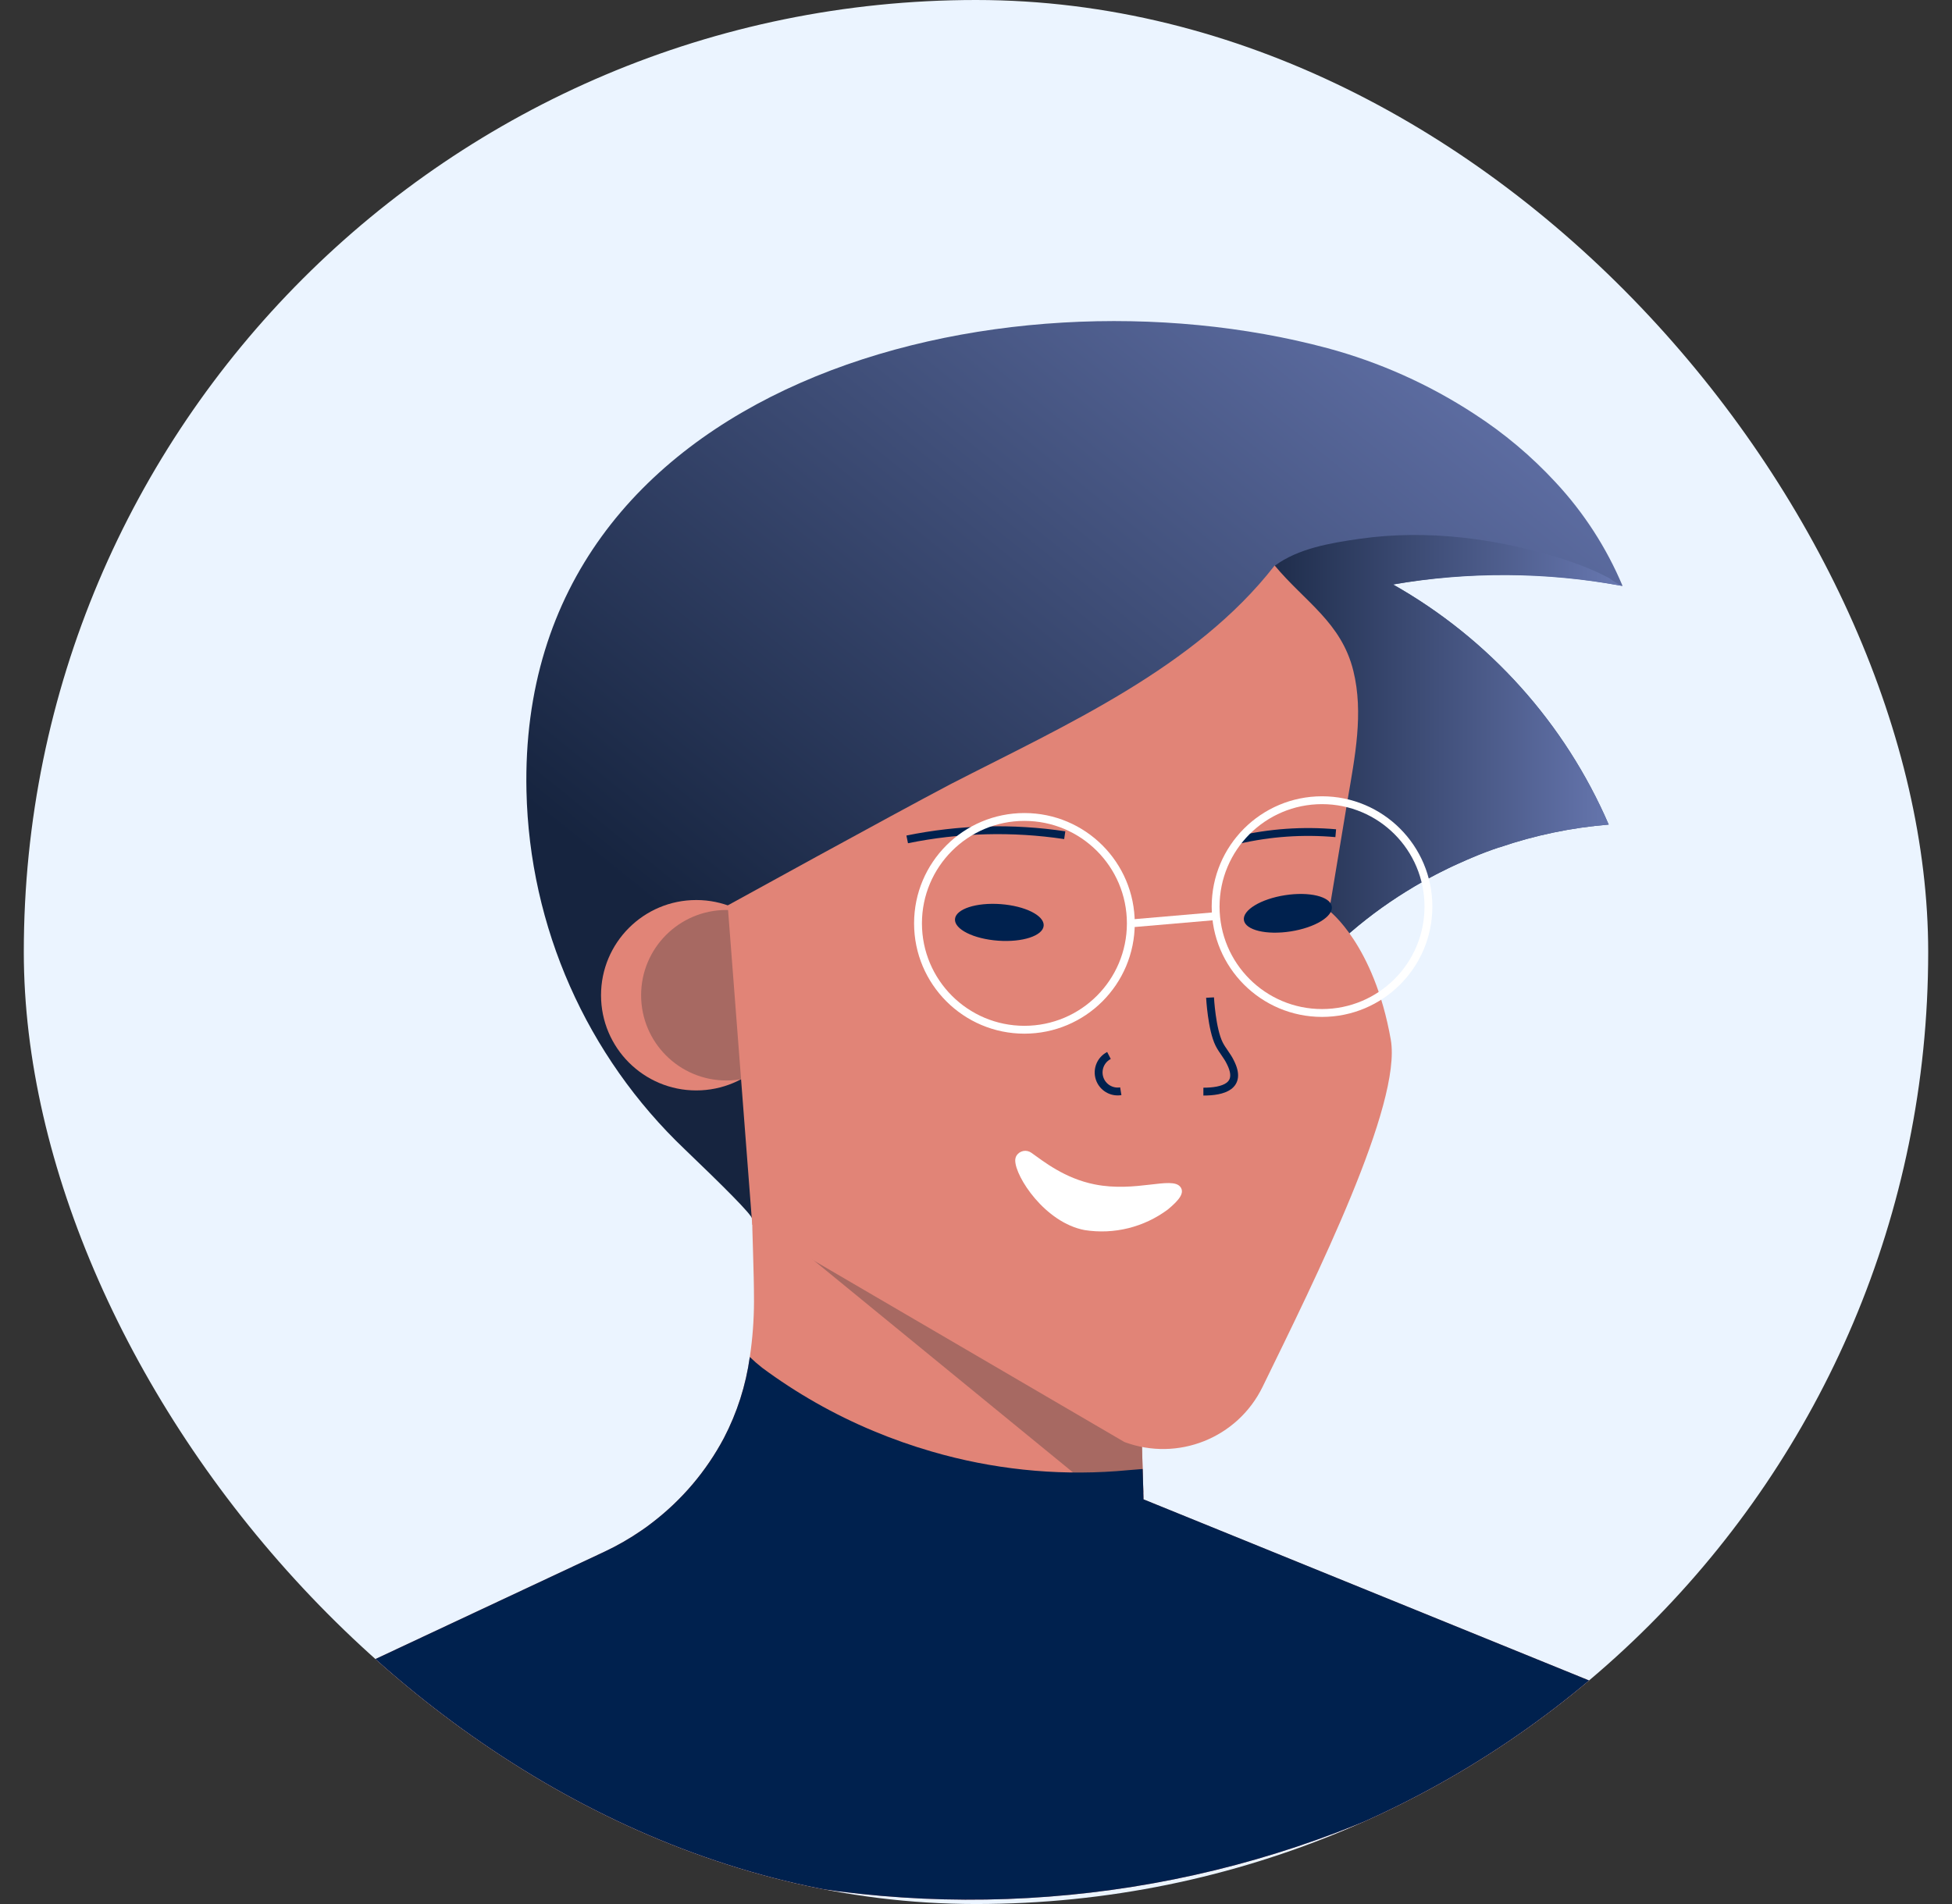 <svg width="41" height="40" viewBox="0 0 41 40" fill="none" xmlns="http://www.w3.org/2000/svg">
    <rect x="0" y="0" width="41" height="40" fill="#333333" stroke="none"/>
    <g clip-path="url(#clip0_4480_7279)">
        <rect x="0.5" width="40" height="40" rx="20" fill="#EBF4FF" />
        <path
            d="M33.615 35.4C25.751 41.455 14.781 41.407 6.971 35.282L12.695 32.599C12.968 32.471 13.23 32.32 13.478 32.149C13.553 32.098 13.628 32.044 13.7 31.987C14.323 31.51 14.836 30.905 15.204 30.212C15.482 29.679 15.666 29.103 15.749 28.508C15.807 28.122 15.836 27.733 15.837 27.342C15.837 26.669 15.8 25.996 15.793 25.322C15.788 24.949 15.784 24.576 15.781 24.203L16.017 24.321L16.628 24.638L16.912 24.686L20.192 25.244L23.853 25.867L23.964 29.632L24 30.862L24.018 31.46V31.499L25.441 32.078L33.615 35.4Z"
            fill="#E18477" />
        <path
            d="M24.013 31.354C23.608 31.424 23.192 31.359 22.828 31.171L15.808 25.428C15.8 25.162 15.793 25.441 15.789 25.175C15.784 24.803 15.78 24.43 15.777 24.056L16.013 24.174L16.624 24.491L16.908 24.539L20.188 25.096L23.849 25.72L23.96 29.485L23.996 30.715L24.014 31.313V31.352L24.013 31.354Z"
            fill="#A76962" />
        <path
            d="M29.262 12.279C31.281 13.422 32.871 15.194 33.79 17.323C33.008 17.387 32.238 17.547 31.497 17.801H31.49C31.297 17.867 31.105 17.939 30.916 18.019L30.798 18.069L30.611 18.152C30.548 18.179 30.486 18.208 30.425 18.239C30.364 18.269 30.307 18.299 30.24 18.33C30.173 18.362 30.122 18.393 30.058 18.426C29.993 18.459 29.951 18.483 29.898 18.514C29.771 18.585 29.646 18.659 29.524 18.735C29.475 18.765 29.427 18.796 29.379 18.827C28.907 19.132 28.464 19.48 28.055 19.866C27.539 20.354 27.057 20.915 26.526 21.416C26.071 21.875 25.538 22.249 24.952 22.521C23.818 23.009 22.506 23.292 21.328 23.698L15.799 25.609C15.799 25.522 15.173 24.903 14.387 24.149C12.319 22.183 11.121 19.473 11.058 16.62C10.867 8.001 20.992 5.467 27.881 7.314C28.976 7.609 30.016 8.075 30.965 8.695C31.593 9.101 32.168 9.585 32.675 10.134C33.268 10.771 33.744 11.508 34.081 12.31L33.988 12.294C32.427 12.006 30.826 12.001 29.262 12.279Z"
            fill="url(#paint0_linear_4480_7279)" />
        <path
            d="M33.789 17.323C33.008 17.387 32.238 17.547 31.497 17.801H31.489C31.294 17.863 31.102 17.936 30.915 18.019L30.798 18.069L30.608 18.154C30.546 18.182 30.485 18.211 30.422 18.241C30.36 18.272 30.305 18.301 30.238 18.333C30.171 18.365 30.12 18.395 30.055 18.428C29.991 18.461 29.948 18.486 29.895 18.516C29.768 18.587 29.643 18.661 29.521 18.738L29.377 18.829C28.905 19.135 28.462 19.483 28.053 19.868C27.537 20.356 27.054 20.918 26.523 21.419C26.352 21.489 26.181 21.564 26.011 21.638C26.032 21.628 25.875 19.638 25.88 19.436C25.9 18.668 25.987 17.902 26.142 17.149C26.441 15.701 26.251 14.354 26.539 12.869C26.6 12.538 26.678 12.21 26.774 11.887C27.266 11.52 27.951 11.407 28.547 11.321C29.977 11.115 31.447 11.311 32.822 11.743C33.05 11.816 33.273 11.899 33.492 11.995C33.595 12.041 33.697 12.091 33.797 12.143C33.885 12.21 33.98 12.266 34.081 12.311C32.488 12.017 30.855 12.006 29.258 12.279C31.278 13.421 32.869 15.193 33.789 17.323Z"
            fill="url(#paint1_linear_4480_7279)" />
        <ellipse cx="14.624" cy="20.908" rx="2" ry="2" fill="#E18477" />
        <ellipse cx="15.257" cy="20.908" rx="1.791" ry="1.791" fill="#A76962" />
        <path
            d="M15.285 19.021L15.8 25.727L23.617 30.294C24.739 30.713 25.995 30.211 26.52 29.134C27.645 26.831 29.45 23.194 29.212 21.84C28.859 19.84 27.918 19.134 27.918 19.134C28.049 18.35 28.179 17.568 28.308 16.788C28.457 15.905 28.645 14.982 28.426 14.094C28.175 13.076 27.406 12.641 26.773 11.88C25.107 14.026 22.368 15.239 19.977 16.468C18.741 17.117 15.285 19.021 15.285 19.021Z"
            fill="#E18477" />
        <path d="M19.055 17.634C20.144 17.411 21.265 17.381 22.364 17.546" stroke="#00214E"
            stroke-width="0.165" />
        <path d="M26.003 17.647C26.675 17.491 27.368 17.443 28.056 17.504" stroke="#00214E"
            stroke-width="0.165" />
        <path
            d="M23.293 22.174C23.118 22.264 23.034 22.468 23.096 22.656C23.158 22.843 23.347 22.957 23.541 22.925"
            stroke="#00214E" stroke-width="0.165" />
        <path
            d="M25.416 20.957C25.416 20.957 25.451 21.622 25.607 21.934C25.674 22.068 25.779 22.181 25.842 22.315C26.102 22.825 25.682 22.933 25.276 22.933"
            stroke="#00214E" stroke-width="0.165" />
        <path
            d="M33.615 35.4C25.751 41.455 14.781 41.407 6.971 35.282L12.695 32.599C12.968 32.471 13.23 32.32 13.478 32.149C13.553 32.098 13.628 32.044 13.7 31.987C14.323 31.51 14.836 30.905 15.204 30.212C15.482 29.679 15.666 29.103 15.749 28.508C15.833 28.589 15.92 28.665 16.011 28.736C16.732 29.27 17.515 29.715 18.343 30.061C18.744 30.229 19.155 30.374 19.573 30.495C20.832 30.862 22.147 31.002 23.455 30.906C23.637 30.892 23.819 30.874 24 30.861L24.018 31.459V31.498L25.441 32.076L33.615 35.4Z"
            fill="#00214E" />
        <circle cx="21.517" cy="19.398" r="2.235" stroke="white" stroke-width="0.165" />
        <ellipse cx="27.768" cy="19.046" rx="2.235" ry="2.235" stroke="white" stroke-width="0.165" />
        <path d="M23.752 19.399L25.533 19.246" stroke="white" stroke-width="0.165" />
        <path
            d="M21.35 24.279C21.382 24.227 21.435 24.192 21.495 24.18C21.555 24.169 21.617 24.184 21.666 24.22C21.91 24.392 22.358 24.756 22.993 24.882C23.859 25.055 24.61 24.708 24.79 24.932C24.891 25.058 24.767 25.212 24.531 25.408C24.03 25.782 23.4 25.939 22.783 25.842C21.95 25.686 21.324 24.721 21.324 24.379C21.324 24.344 21.333 24.309 21.35 24.279Z"
            fill="white" />
        <ellipse cx="20.99" cy="19.378" rx="0.385" ry="0.934" transform="rotate(-85.77 20.99 19.378)"
            fill="#00214E" />
        <ellipse cx="27.05" cy="19.187" rx="0.934" ry="0.385" transform="rotate(-8.86 27.05 19.187)"
            fill="#00214E" />
    </g>
    <defs>
        <linearGradient id="paint0_linear_4480_7279" x1="24.374" y1="27.614" x2="38.278" y2="10.372"
            gradientUnits="userSpaceOnUse">
            <stop stop-color="#16243F" />
            <stop offset="1" stop-color="#6878B1" />
        </linearGradient>
        <linearGradient id="paint1_linear_4480_7279" x1="25.881" y1="21.637" x2="34.081" y2="21.637"
            gradientUnits="userSpaceOnUse">
            <stop stop-color="#16243F" />
            <stop offset="1" stop-color="#6878B1" />
        </linearGradient>
        <clipPath id="clip0_4480_7279">
            <rect x="0.5" width="40" height="40" rx="20" fill="white" />
        </clipPath>
    </defs>
</svg>